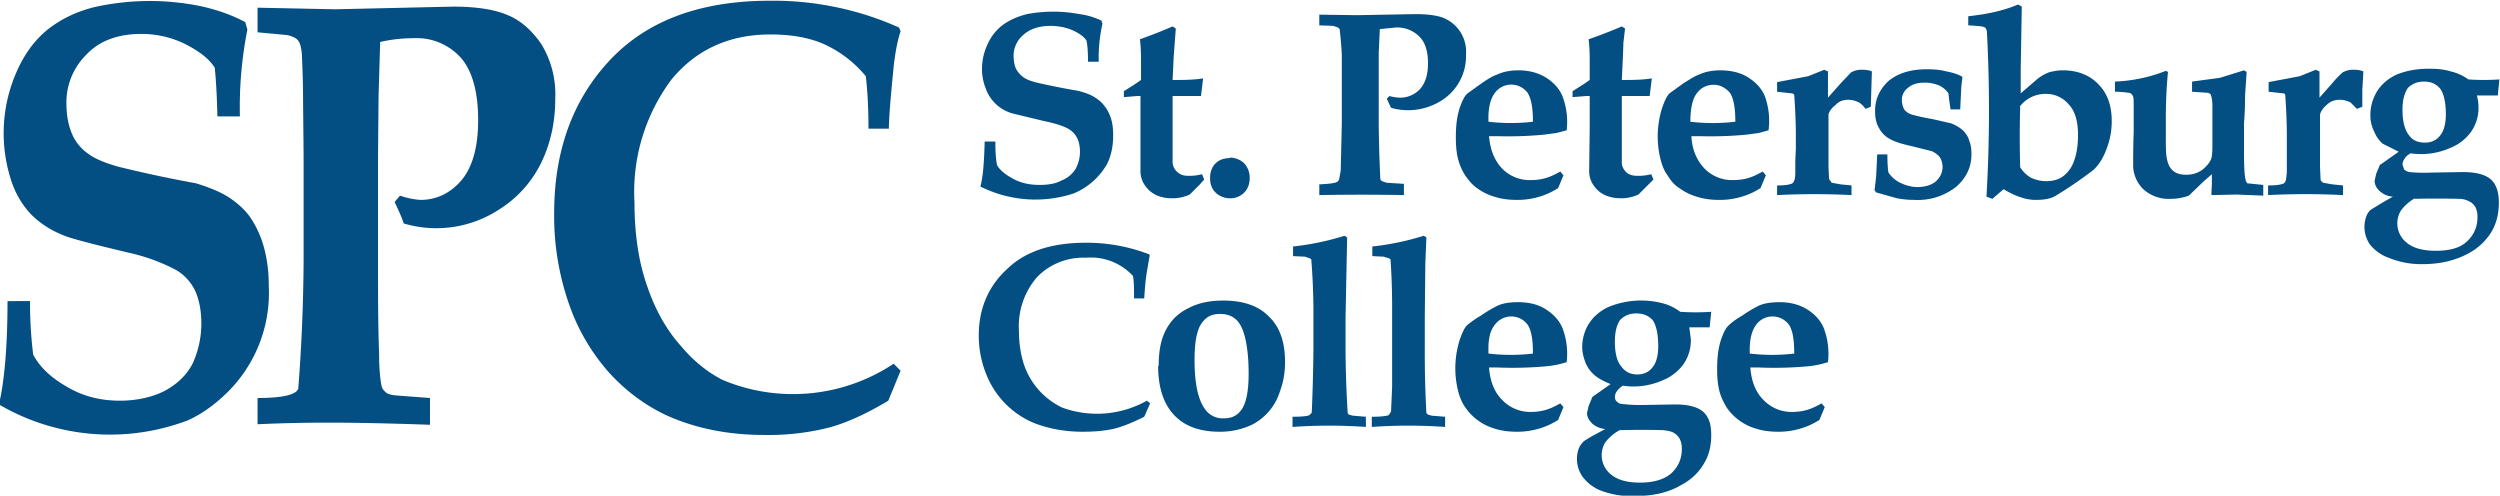 <?xml version="1.0" ?>
<svg xmlns="http://www.w3.org/2000/svg" viewBox="0 0 622.4 123.4">
	<defs>
		<clipPath id="a">
			<path d="M0 389.3h651V0H0z"/>
		</clipPath>
	</defs>
	<g clip-path="url(#a)" transform="matrix(1.333 0 0 -1.333 -116.5 320.9)">
		<path d="M292.6 229.2h-2c0 1.9-.1 3.2-.3 4-.5.7-1.3 1.3-2.6 1.9-1.2.5-2.6.8-4.1.8-2.2 0-3.9-.6-5.1-1.7a5.1 5.1 0 0 1-1.8-3.8c0-1.1.2-2 .5-2.6.4-.7.9-1.2 1.5-1.6.6-.4 1.5-.7 2.8-1a134 134 0 0 1 7.1-1.4c1.3-.3 2.4-.7 3.2-1.2.8-.5 1.4-1 1.9-1.7.5-.6.9-1.4 1.2-2.3.3-1 .4-2 .4-3.2 0-2-.4-3.9-1.2-5.4a12.8 12.8 0 0 0-6.2-5.4 22.9 22.9 0 0 0-17.4 1.3c.5 1.8.7 4.6.8 8.4h2c0-1.2 0-2.6.3-4.4.6-1 1.6-1.8 3.1-2.6s3.1-1.1 4.9-1.1c1.5 0 2.9.2 4 .8 1.3.5 2.1 1.3 2.7 2.2.5 1 .8 2 .8 3.2 0 1-.2 2-.6 2.7-.4.7-1 1.3-1.8 1.7-.8.4-2.2.9-4.2 1.3l-5.8 1.4a7.4 7.4 0 0 0-5.2 4.7c-.4 1-.7 2.3-.7 3.6 0 1.8.4 3.4 1.2 5a9 9 0 0 0 3 3.5c1.2.8 2.6 1.4 4.2 1.8a26.4 26.4 0 0 0 9.8 0c1.6-.2 3-.7 4.1-1.2l.2-.6a28.8 28.8 0 0 1-.7-7M297.3 222.6v1.1l2.2 1.4 1 .7v3.3c0 1.1 0 2.6-.2 4.3a95.4 95.4 0 0 1 6.1 2.4l.6-.4-.2-2.6-.2-2.7-.2-4.3h.8c2.2 0 3.8.1 4.9.3l-.4-3.3h-5.3v-8-4.5c.1-.7.4-1.3.9-1.7.5-.5 1.2-.7 2-.7a9.2 9.2 0 0 1 2.6.3l.4-1-.8-.9a717 717 0 0 1-1.9-1.9 7.8 7.8 0 0 0-3.2-.7c-1.9 0-3.3.5-4.4 1.5-1 1-1.6 2.1-1.6 3.6v14h-.6l-2.5-.2M317.1 211.3c1 0 2-.4 2.7-1.1.7-.8 1-1.7 1-2.7 0-1-.3-2-1-2.7a3.6 3.6 0 0 0-2.7-1.1c-1 0-2 .4-2.7 1.1-.7.7-1 1.6-1 2.7 0 1 .3 2 1 2.7.7.7 1.6 1 2.7 1M333.8 236v2l7.1-.1 10.8.2c2.1 0 3.8-.2 5-.6a6.8 6.8 0 0 0 4.5-6.9 9.8 9.8 0 0 0-5.2-9 11.6 11.6 0 0 0-8.8-1l-.8 1.7.5.5a8 8 0 0 1 1.8-.3 5 5 0 0 1 3.9 1.6c1 1.1 1.5 2.7 1.5 4.8 0 2.2-.5 3.9-1.6 5a5.9 5.9 0 0 1-4.4 1.7l-3-.3-.2-4.4V217a265.2 265.2 0 0 1 .3-9.7c0-.2.2-.3.3-.4l.9-.3 3.2-.2v-2.1a432.8 432.8 0 0 1-15.8 0v2c1.8.1 2.9.2 3.4.5l.3.4.3 1.7.2 8.6v13.1a78.8 78.8 0 0 1-.4 4.7l-.3.3-.9.3zM373.7 218c0 2.5-.3 4.3-1 5.4a3.8 3.8 0 0 1-6.1 0c-.9-1.2-1.3-3-1.2-5.4a35.9 35.9 0 0 1 8.3 0m5.7-10l-1-2.4a14.1 14.1 0 0 0-7.7-2.2c-1.6 0-3 .2-4.2.6a10 10 0 0 0-3.1 1.5c-.9.6-1.6 1.4-2.3 2.4-.6.9-1.1 2-1.4 3.2-.3 1.2-.4 2.6-.4 4 0 2.1.2 4 .8 5.7.4 1.1.8 2 1.4 2.5l2.5 1.8c1.3.9 2.3 1.5 3 1.7 1 .5 2.4.8 4 .8 2 0 3.8-.5 5.2-1.4 1.4-.9 2.4-2 3-3.4a13.5 13.5 0 0 0 .8-6.4l-1.9-.5-2.2-.3a70.3 70.3 0 0 0-8.8-.3h-1.6c.2-2.5 1-4.5 2.4-6a7.2 7.2 0 0 1 5.4-2.2c.9 0 1.7.1 2.5.3.8.2 1.8.6 3 1.3zM381.1 222.6v1.1l2.2 1.4 1 .7v3.3c0 1.1 0 2.6-.2 4.3a94.1 94.1 0 0 1 6.2 2.4l.6-.4-.3-2.6-.1-2.7-.2-4.3h.8c2.1 0 3.7.1 4.8.3l-.4-3.3H390.3v-8-4.5c0-.7.4-1.3.8-1.7.5-.5 1.2-.7 2.1-.7a9.2 9.2 0 0 1 2.6.3l.4-1-.9-.9-1.9-1.9a7.8 7.8 0 0 0-3.1-.7c-2 0-3.4.5-4.5 1.5-1 1-1.6 2.1-1.6 3.6l.1 8v6h-.6l-2.6-.2M411.5 218c0 2.5-.3 4.3-1 5.4-.9 1-1.9 1.5-3 1.5-1.3 0-2.4-.5-3.2-1.6-.8-1-1.2-2.9-1.2-5.3a35.9 35.9 0 0 1 8.4 0m5.7-10l-1-2.4a14.1 14.1 0 0 0-7.7-2.2c-1.6 0-3 .2-4.2.6a10 10 0 0 0-3.1 1.5c-1 .6-1.7 1.4-2.3 2.4-.7.9-1.1 2-1.4 3.2a17.6 17.6 0 0 0 .4 9.7c.4 1.1.8 2 1.3 2.5l2.5 1.8c1.4.9 2.4 1.5 3 1.7 1.1.5 2.4.8 4 .8 2.1 0 4-.5 5.3-1.4 1.4-.9 2.4-2 3-3.4a13.5 13.5 0 0 0 .7-6.4l-1.8-.5-2.2-.3a70.3 70.3 0 0 0-8.8-.3h-1.6c.1-2.5 1-4.5 2.4-6a7.2 7.2 0 0 1 5.3-2.2c1 0 1.8.1 2.6.3.8.2 1.8.6 3 1.3zM433.2 206.1v-1.8a138.3 138.3 0 0 1-13.9 0v1.8c1.3 0 2.1.1 2.6.3.2 0 .4.2.5.4.2.3.3.9.3 1.7v2.2l.1 2.2v3.1a113 113 0 0 1-.3 7c-.1.2-.3.3-.5.3l-2.7.3v1.8l5.8 1.1 3 1.2.7-.3v-4.9l2.4 2.7 1.9 2a4 4 0 0 0 2.3.5c.6 0 1.1-.1 1.6-.3l-.1-3.4-.1-3.2-1-.4a4 4 0 0 1-1.2 1.2c-.6.3-1.3.5-2 .5-1 0-1.8-.3-2.4-1-.7-.5-1.1-1.1-1.3-1.7v-9.8l.1-2.3.5-.7 1.7-.3zM438 211.9h1.9c0-1.8.1-3 .2-3.4.7-1 1.5-1.6 2.4-2 .9-.4 1.9-.7 3-.7 1.5 0 2.7.4 3.5 1.1.8.8 1.2 1.6 1.2 2.7 0 .6-.2 1.2-.4 1.6-.3.5-.8.9-1.6 1.3l-3.6.9c-1.8.4-3.2.8-4.1 1.3a5 5 0 0 0-2.1 2c-.6 1-.8 2-.8 3.3 0 2.2.8 4 2.5 5.6 1.7 1.4 4 2.2 7.2 2.2 1.3 0 2.5-.1 3.6-.4 1.1-.2 2.1-.5 3-1v-.2l-.2-1.7-.2-4.2h-1.8a57.5 57.5 0 0 0-.4 3c-.5.7-1.1 1.2-1.8 1.5-.8.3-1.6.5-2.6.5-1.4 0-2.4-.3-3.2-1a2.8 2.8 0 0 1-1.1-2.1c0-.9.2-1.5.5-2a3 3 0 0 1 1.5-.9 36 36 0 0 1 3.7-.8l3.5-.8c1-.4 1.6-.8 2.2-1.3.5-.5 1-1.2 1.2-2 .3-.7.4-1.5.4-2.5 0-2.4-1-4.4-2.8-6a11.5 11.5 0 0 0-7.8-2.5c-1.2 0-2.2.1-3.3.3l-3.9 1.1-.3.4.3 2.6zM464.7 220.8a200.4 200.4 0 0 1 0-11.3 6 6 0 0 1 1.9-1.9c1-.5 2-.7 3-.7 1.2 0 2.3.3 3.1.9a6 6 0 0 1 2.1 3c.5 1.4.7 3 .7 4.7 0 2.5-.5 4.4-1.7 5.7a5.5 5.5 0 0 1-4.3 2 6 6 0 0 1-4.9-2.4M455 236v1.7c3.7.4 6.8 1.1 9.3 2.2l.7-.4-.2-11.6v-4.6l2.9 2.5c.8.7 1.6 1.1 2.3 1.4.7.2 1.6.4 2.7.4 2.7 0 5-.9 6.6-2.6 1.7-1.7 2.5-4 2.5-6.9 0-1.7-.3-3.4-.9-5-.6-1.7-1.4-3-2.4-4a74.2 74.2 0 0 0-7.3-5c-.9-.5-2.1-.7-3.6-.7-1 0-2 .2-2.8.5-1 .3-2 .8-3.2 1.5l-2.1-1.8-1.1.4a275.3 275.3 0 0 1 .1 30.5c0 .6-.2 1-.4 1.1-.2.2-1.3.3-3 .4M482.4 223.6v1.9a28.8 28.8 0 0 1 9.5 2l.4-.2c-.3-3.2-.4-6.1-.4-8.8v-2.7c0-2.3 0-3.9.2-4.7.2-1 .5-1.7 1.2-2.3.6-.5 1.4-.7 2.4-.7 1.2 0 2.1.3 3 .9.7.6 1.3 1.2 1.6 1.9.2.4.3 1.2.3 2.6v7.5c0 1.1-.2 1.8-.3 2 0 .2-.3.3-.5.4l-3 .2v1.9l5.2.7 4.5 1.4.5-.3-.3-4.4c0-3.2-.2-5-.2-5.3v-5c0-3 .1-4.8.3-5.4 0-.3.2-.5.3-.7l3-.3v-2l-5 .2-4.5-.1-.2.1.1 2v1.8l-1.6-1.4-2.7-2.6a9.8 9.8 0 0 0-3.4-.6 7 7 0 0 0-5.1 1.8 6.3 6.3 0 0 0-1.9 4.7 166.7 166.7 0 0 0 .1 6v5c0 1 0 1.5-.2 1.8-.1.2-.3.4-.6.5-.3 0-1.2.2-2.7.2M525 206.1v-1.8a138.1 138.1 0 0 1-14 0v1.8c1.3 0 2.2.1 2.7.3.2 0 .4.2.5.4.2.3.2.9.3 1.7v7.5a112.8 112.8 0 0 1-.3 7c0 .2-.2.3-.4.3l-2.7.3v1.8l5.8 1.1 3 1.2.7-.3v-4.9l2.4 2.7c.8 1 1.5 1.6 1.9 2a4 4 0 0 0 2.3.5c.6 0 1.1-.1 1.6-.3l-.2-3.4v-3.2l-1-.4-1.2 1.2c-.6.3-1.3.5-2 .5-1 0-1.8-.3-2.5-1-.6-.5-1-1.1-1.2-1.7v-9.8l.1-2.3c0-.3.2-.5.5-.7l1.7-.3zM536.1 220.3c0-2.2.4-3.8 1.2-4.8.7-1 1.7-1.4 3-1.4 1.4 0 2.4.6 3.1 1.7.5.8.8 2 .8 3.6 0 2.3-.4 3.8-1 4.7-.8 1-1.8 1.4-3.1 1.4-1.2 0-2.2-.4-3-1.2-.6-.9-1-2.2-1-4m2.3-16.6a8.5 8.5 0 0 1-2.6-2.3 4.6 4.6 0 0 1 1.1-6c1.2-1 3-1.5 5.4-1.5 2.6 0 4.5.5 5.8 1.7 1.3 1.2 2 2.7 2 4.5a4 4 0 0 1-.4 2c-.3.4-.6.8-1.1 1-.5.3-1.2.5-2 .5a170.4 170.4 0 0 1-8.2 0M532 210l3.4 2.4-3 1.5a6 6 0 0 0-1.6 2.3c-.5 1-.7 2-.7 3 0 1.6.4 3 1.2 4.4.8 1.3 2 2.4 3.7 3.2 1.7.7 3.7 1.1 6 1.1 1.5 0 2.8-.1 4.1-.5a9 9 0 0 0 3.3-1.5 43.8 43.8 0 0 1 5.8 0l-.3-3H550c.2-.7.3-1.5.3-2.3 0-1.7-.5-3.2-1.4-4.5a8.8 8.8 0 0 0-3.9-3 13.4 13.4 0 0 0-7.4-1c-.5-.3-.9-.6-1.1-1a2 2 0 0 1-.4-1.1l.3-.9c.2-.2.5-.4 1-.5a27 27 0 0 1 4-.1l5.9.1c1.7 0 3-.2 4-.6 1-.4 1.7-1 2.1-1.8.5-.9.7-2 .7-3.3 0-2-.4-3.8-1.4-5.5-1-1.6-2.4-3-4.3-4-2.4-1.3-5.2-2-8.6-2a16 16 0 0 0-6.3 1.2 7.8 7.8 0 0 0-3.5 2.5 5.8 5.8 0 0 0-.7 5.1c.2.6.5 1 .8 1.3a83 83 0 0 0 4.2 2.5c-1 .1-1.7.4-2.4 1-.6.5-1 1.2-1 2l.3 1.3.7 1.7M302.2 165.4l-1.1-2.5c-2-1-3.9-1.8-5.5-2.2-1.6-.4-3.6-.6-6-.6-3.4 0-6.4.6-9 1.6a16.3 16.3 0 0 0-8.6 8.2 19.3 19.3 0 0 0-1.8 8.2c0 5 1.8 9.2 5.3 12.4 3.4 3.3 8.3 4.9 14.7 4.9a32.3 32.3 0 0 0 11.9-2.2v-.3l-.5-2.9c-.3-1.8-.4-3.5-.5-5h-1.9c0 1.7 0 3.1-.2 4.2a10.7 10.7 0 0 1-8.8 3.4 12 12 0 0 1-9.1-3.6 14 14 0 0 1-3.4-10c0-2.6.4-4.9 1.1-6.8a13.8 13.8 0 0 1 7-7.6 19 19 0 0 1 15.8 1.3zM310.5 173.5c0-4.2.6-7.3 1.9-9.1a4 4 0 0 1 3.5-1.8c1.4 0 2.4.4 3.2 1.4 1 1.2 1.5 3.5 1.5 7 0 2.5-.2 4.6-.6 6.4-.4 1.8-1 3-1.8 3.7-.8.7-1.8 1-2.9 1-1 0-1.8-.2-2.5-.7a4.9 4.9 0 0 1-1.7-2.6c-.4-1.2-.6-3-.6-5.3m-6.7-1.1c0 2.7.4 5 1.4 6.8a9 9 0 0 0 4.2 4c1.9 1 4 1.4 6.5 1.4 3.7 0 6.6-1 8.5-3 2-1.9 3-4.7 3-8.5 0-2.2-.4-4-1-5.6a10.4 10.4 0 0 0-5.2-6.1 14 14 0 0 0-6-1.3c-3.7 0-6.5 1-8.5 3.1s-3 5.2-3 9.2M342.5 163v-2a98.8 98.8 0 0 1-13.7 0v1.9c1.6 0 2.5.1 2.8.2.2 0 .4.1.5.3.2 0 .3.3.3.5a360.5 360.5 0 0 1 .3 11.4v8a129.6 129.6 0 0 1-.4 9l-.3.2-.9.3-2.2.1v1.8a49.4 49.4 0 0 1 9.6 2l.5-.3-.1-4.9-.2-10v-6.2a208.5 208.5 0 0 1 .4-11.7l.2-.3.8-.2 2.4-.2M357.3 163v-2a98.9 98.9 0 0 1-13.7 0v1.9c1.5 0 2.4.1 2.8.2.2 0 .4.1.5.3l.3.5.2 4.6v14.8a130.7 130.7 0 0 1-.3 9l-.3.2-1 .3-2.1.1v1.8a49.5 49.5 0 0 1 9.6 2l.5-.3-.2-4.9-.1-10v-6.2a203.7 203.7 0 0 1 .3-11.7l.3-.3.7-.2 2.5-.2M373.7 174.7c0 2.6-.3 4.4-1 5.4a3.8 3.8 0 0 1-6.1 0c-1-1.2-1.3-3-1.2-5.4a35.9 35.9 0 0 1 8.3 0m5.7-10l-1-2.4a14.2 14.2 0 0 0-7.7-2.2c-1.6 0-3 .2-4.2.6a10 10 0 0 0-5.4 3.9c-.7 1-1.1 2-1.4 3.2a17.6 17.6 0 0 0 .4 9.7c.4 1.1.8 2 1.3 2.5.4.3 1.2 1 2.6 1.8a25 25 0 0 0 3 1.8c1 .5 2.4.7 3.9.7 2.2 0 4-.5 5.3-1.4 1.4-.9 2.4-2 3-3.4a13.5 13.5 0 0 0 .8-6.4 17.5 17.5 0 0 0-4.1-.8 69.6 69.6 0 0 0-8.8-.2h-1.6c.2-2.6 1-4.6 2.4-6a7.2 7.2 0 0 1 5.4-2.3c.9 0 1.7.1 2.5.3.8.2 1.8.6 3 1.3zM389 177c0-2.2.4-3.8 1.2-4.7.7-1 1.7-1.5 3-1.5 1.4 0 2.4.6 3.1 1.7.5.8.8 2 .8 3.6 0 2.3-.4 3.9-1 4.8-.8.9-1.8 1.3-3.1 1.3-1.2 0-2.2-.4-3-1.2-.6-.8-1-2.2-1-4m.9-16.6a8.5 8.5 0 0 1-2.7-2.3 4.6 4.6 0 0 1 1.1-6c1.2-1 3-1.5 5.4-1.5 2.6 0 4.5.6 5.8 1.7 1.3 1.2 2 2.7 2 4.5a4 4 0 0 1-.4 2c-.3.5-.6.8-1.1 1.1-.5.3-1.2.4-2 .5a167.9 167.9 0 0 1-8.1 0m-5.1 6.2l3.4 2.4c-1.2.5-2.2 1-2.9 1.6a6 6 0 0 0-1.7 2.2c-.4 1-.7 2-.7 3.1 0 1.5.4 3 1.2 4.3.8 1.3 2 2.4 3.7 3.2a16 16 0 0 0 10.1.7 9 9 0 0 0 3.3-1.6 43.8 43.8 0 0 1 5.8 0l-.3-2.9h-3.8l.3-2.3c0-1.8-.5-3.3-1.4-4.6a8.8 8.8 0 0 0-3.9-3 13.4 13.4 0 0 0-7.4-1c-.5-.3-.8-.6-1.1-1a2 2 0 0 1-.4-1.1c0-.3.1-.6.3-.8.3-.3.6-.5 1-.5a27 27 0 0 1 4-.2l5.9.1c1.7 0 3-.2 4-.6 1-.4 1.7-1 2.1-1.8.5-.8.7-2 .7-3.3 0-2-.4-3.8-1.4-5.4-1-1.7-2.4-3-4.3-4-2.4-1.4-5.2-2-8.5-2a16 16 0 0 0-6.4 1 7.8 7.8 0 0 0-3.5 2.7 5.8 5.8 0 0 0-.7 5c.2.6.5 1 .8 1.3.2.3.8.6 1.6 1.1l2.6 1.4c-.9.1-1.7.4-2.4 1-.6.6-1 1.2-1 2l.3 1.3.7 1.7M422.5 174.7c0 2.6-.3 4.4-1 5.4a3.8 3.8 0 0 1-6.1 0c-.9-1.2-1.3-3-1.2-5.4a35.9 35.9 0 0 1 8.3 0m5.7-10l-1-2.4a14.2 14.2 0 0 0-7.7-2.2c-1.6 0-3 .2-4.2.6a10 10 0 0 0-5.4 3.9c-.6 1-1.1 2-1.4 3.2-.3 1.2-.4 2.6-.4 4 0 2.1.2 4 .8 5.7.4 1.1.8 2 1.4 2.5.3.3 1.1 1 2.5 1.8a25 25 0 0 0 3 1.8c1 .5 2.4.7 4 .7 2 0 3.8-.5 5.2-1.4 1.4-.9 2.4-2 3-3.4a13.5 13.5 0 0 0 .8-6.4 17.3 17.3 0 0 0-4-.8 69.6 69.6 0 0 0-8.9-.2h-1.6c.2-2.6 1-4.6 2.4-6a7.2 7.2 0 0 1 5.4-2.3c.9 0 1.7.1 2.5.3.8.2 1.8.6 3 1.3zM132.2 219H128c-.1 4.3-.3 7.3-.5 9.1-1 1.6-2.8 3-5.3 4.3a18.4 18.4 0 0 1-8.4 2c-4.4 0-7.9-1.3-10.3-3.9a12.5 12.5 0 0 1-3.7-9c0-2.4.4-4.3 1.1-5.9a8.6 8.6 0 0 1 3-3.6c1.2-.9 3.1-1.7 5.6-2.4a238.2 238.2 0 0 1 14.5-3.1c2.6-.8 4.8-1.7 6.4-2.8 1.6-1.1 3-2.4 3.9-3.8a19 19 0 0 0 2.4-5.4c.6-2.2.9-4.6.9-7.3a26.1 26.1 0 0 0-8-20c-2.3-2.2-4.7-3.9-7.2-5a41 41 0 0 0-35.2 3c1 4.2 1.6 10.7 1.6 19.3H93c0-2.7.1-6 .6-10 1.2-2.3 3.3-4.3 6.3-6 3-1.8 6.3-2.6 9.9-2.6 3 0 5.9.6 8.3 1.8 2.4 1.3 4.2 3 5.3 5.2 1 2.2 1.6 4.7 1.6 7.4 0 2.4-.4 4.4-1.1 6a9 9 0 0 1-3.6 4 35 35 0 0 1-8.7 3.2c-5.9 1.4-9.8 2.4-11.6 3-2.8 1-5 2.4-6.8 4.2-1.7 1.8-3 4-3.8 6.6a28.4 28.4 0 0 0 1 19.8c1.5 3.5 3.5 6.2 6 8.2 2.6 2 5.4 3.3 8.6 4.1a47.4 47.4 0 0 0 19.8.2c3.2-.7 6-1.7 8.4-3l.4-1.4a74.7 74.7 0 0 1-1.4-16.2" fill="#034e83"/>
		<path d="M135.5 234.7v4.6l14.5-.3 22 .5c4.2 0 7.6-.5 10-1.5 2.6-1 4.7-2.9 6.5-5.5a18 18 0 0 0 2.6-10.2c0-4.2-.8-8.1-2.5-11.7a21.3 21.3 0 0 0-8-9 21.4 21.4 0 0 0-17.8-2.6c-.3 1-.9 2.3-1.7 4l1 1.2a14.7 14.7 0 0 1 3.8-.8c3.1 0 5.7 1.3 7.8 3.8 2 2.5 3 6.2 3 11.1 0 5-1 9-3.1 11.5a11.1 11.1 0 0 1-9 3.8c-1.9 0-4-.2-6.2-.7l-.3-10.1-.1-11v-21c0-5.2 0-10.6.2-16.2 0-3.2.3-5.3.5-6.1.1-.4.4-.7.7-1 .3-.3.9-.5 1.7-.6l6.6-.5v-5c-8.4.3-14.7.4-18.9.4-4.6 0-9-.1-13.3-.3v4.9c3.7 0 6 .4 6.9 1 .3.1.5.4.7.7a331.6 331.6 0 0 1 1 23.9v19.7L144 222c0 4.5-.2 7.3-.2 8.4-.1 1.2-.3 2-.5 2.4a2 2 0 0 1-.7.8 5 5 0 0 1-1.7.6zM255.6 171.5l-2.3-5.6c-4-2.4-7.7-4.1-11-5a46 46 0 0 0-12.2-1.4c-6.9 0-13 1.3-18.3 3.7-4.2 2-7.7 4.7-10.7 8-2.9 3.3-5.1 6.9-6.7 10.8a49.6 49.6 0 0 0-3.5 19c0 11.6 3.5 21.2 10.5 28.6 7 7.4 17 11 29.8 11a57.6 57.6 0 0 0 24.1-5l.3-.7c-.6-1.8-1-4-1.3-6.6-.4-4.2-.8-8-.9-11.6h-3.8c0 4-.2 7.3-.5 9.8a21.7 21.7 0 0 1-7.4 5.8c-2.7 1.3-6.2 2-10.4 2-7.7 0-13.8-2.8-18.4-8.3a35 35 0 0 1-7-23.1c0-6 .8-11.2 2.4-15.7 1.5-4.4 3.6-8.1 6.2-11 2.5-3 5.1-5 7.8-6.4a34 34 0 0 1 32 3z" fill="#034e83"/>
	</g>
</svg>